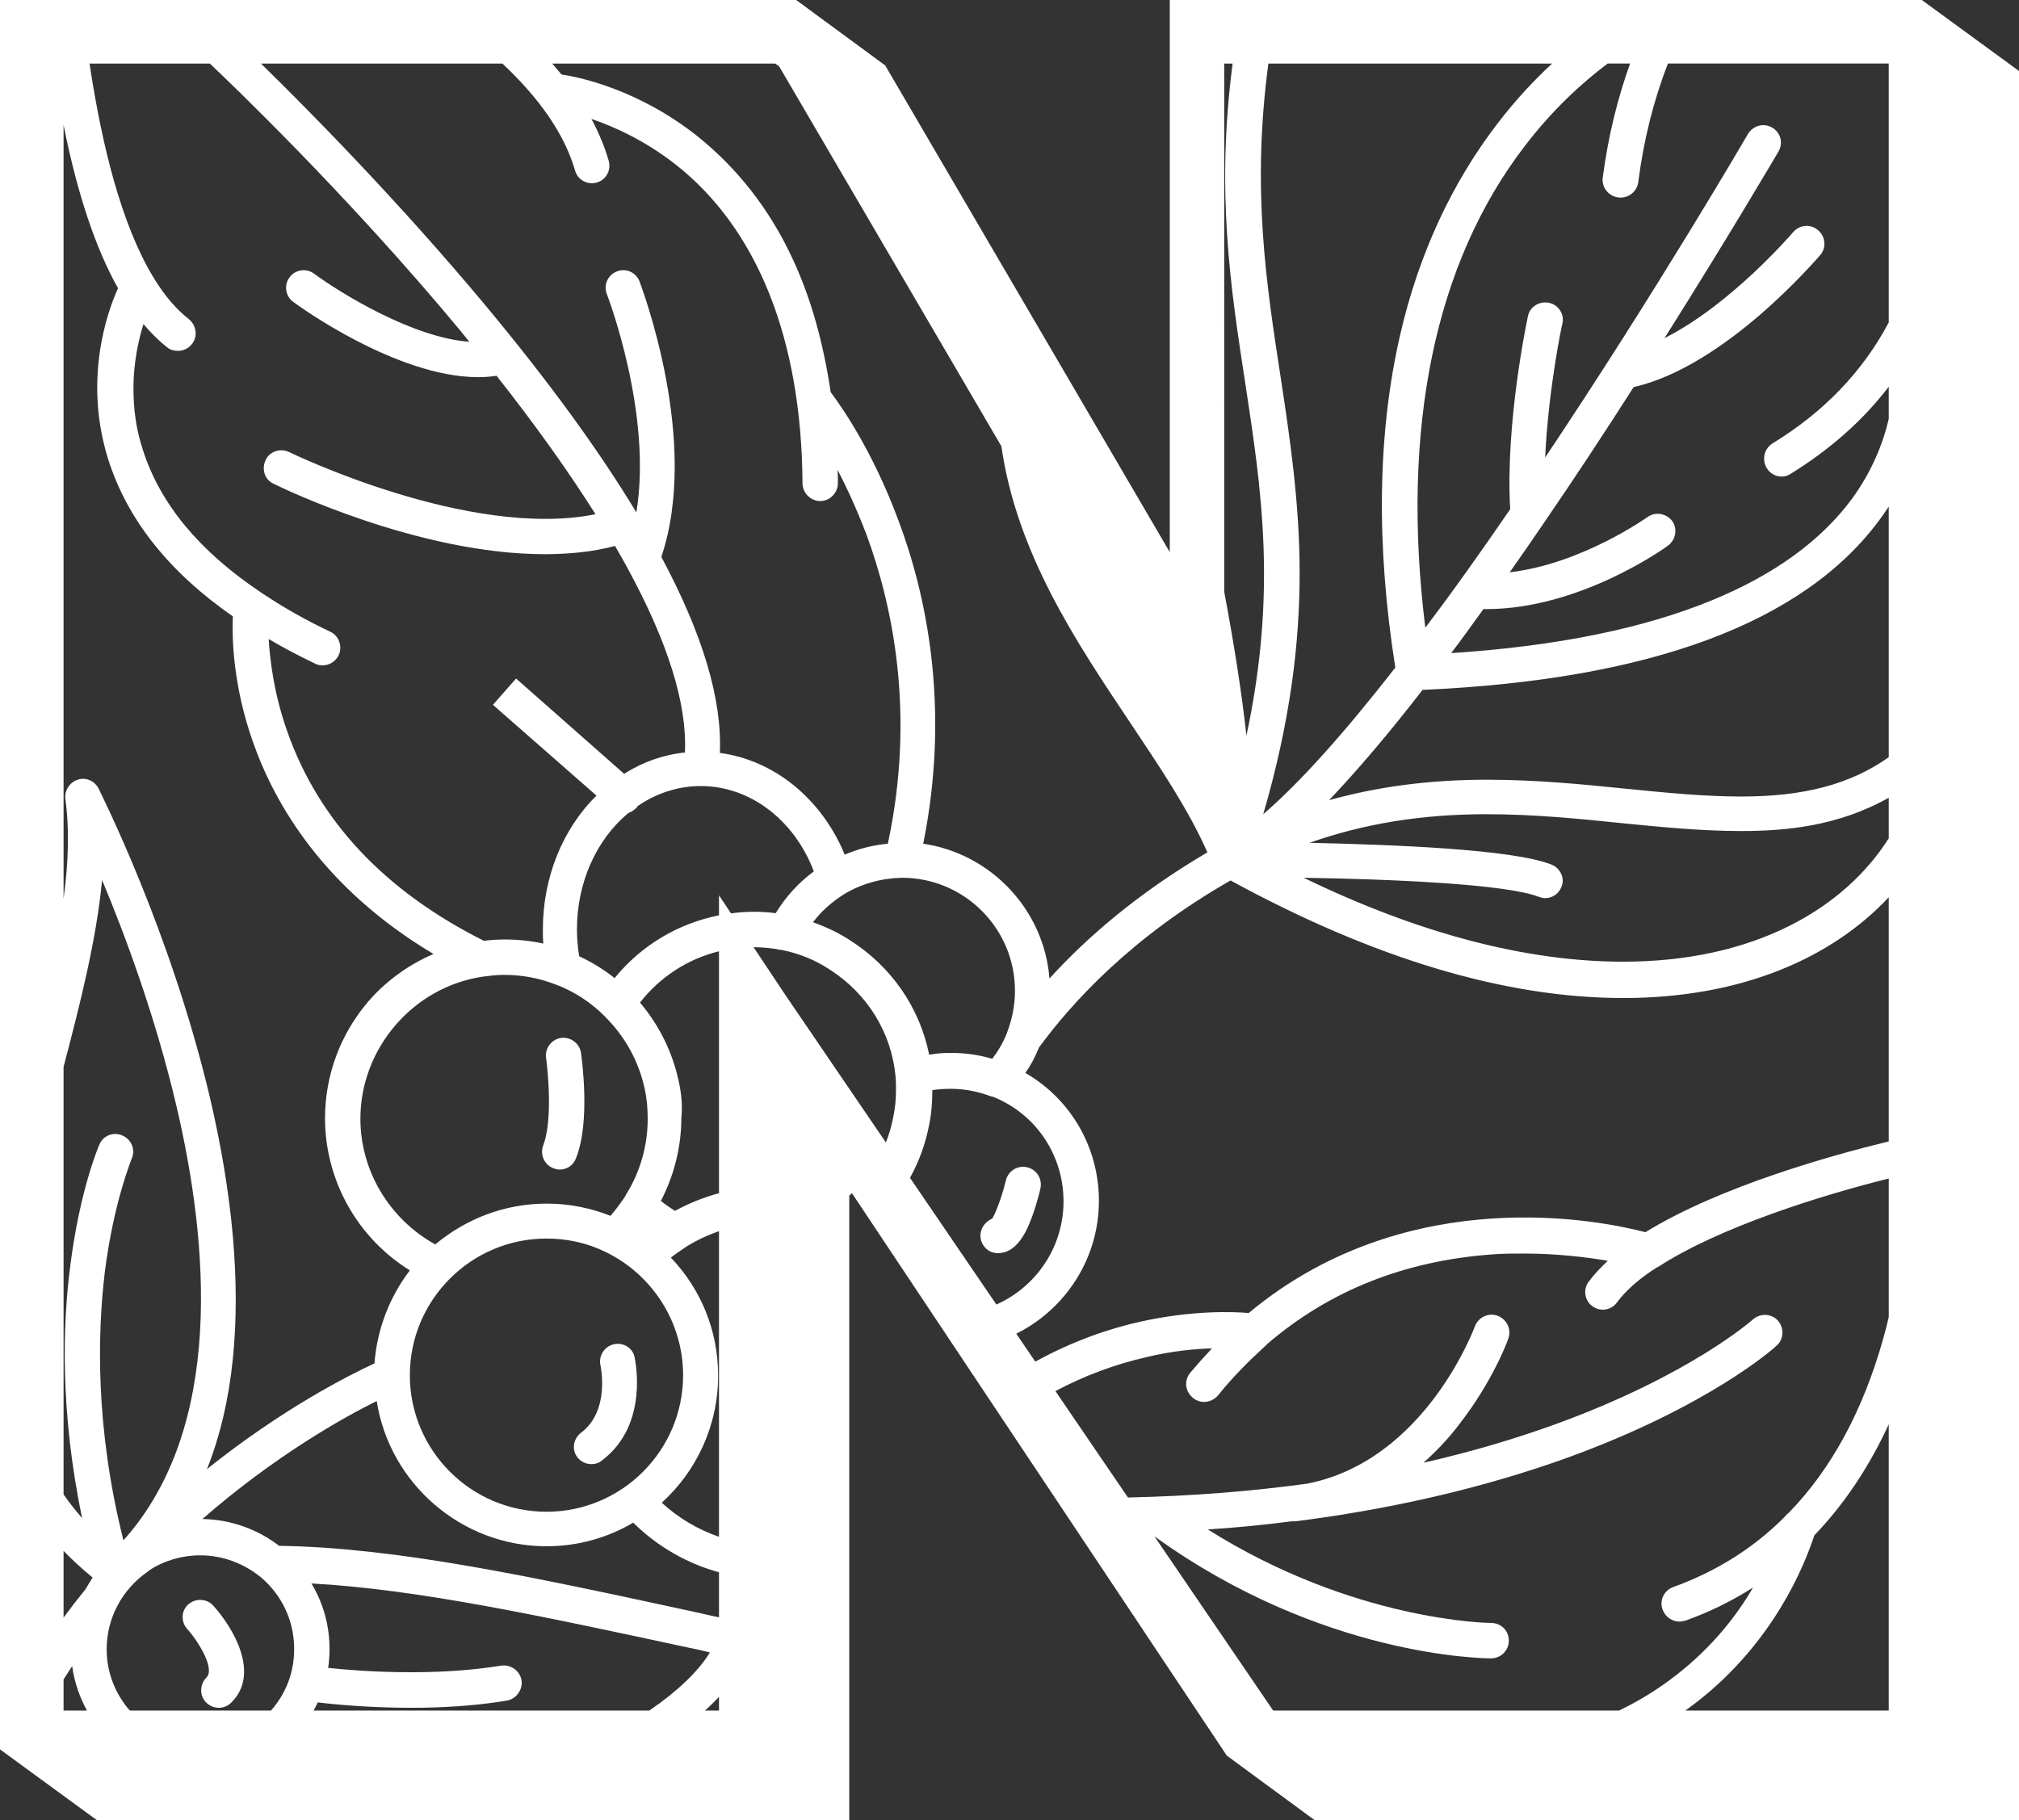 <?xml version="1.0" encoding="UTF-8"?>
<svg id="Layer_2" data-name="Layer 2" xmlns="http://www.w3.org/2000/svg" viewBox="0 0 321.78 290.18">
  <rect x="0" y="0" width="321.78" height="290.18" fill="#333333" stroke="none"/>
  <defs>
    <style>
      .cls-1 {
        fill: #fff;
        stroke-width: 0px;
      }
    </style>
  </defs>
  <g id="Layer_1-2" data-name="Layer 1">
    <g>
      <path class="cls-1" d="M89.41,165.45c-1.51.22-2.6,1.67-2.38,3.19.36,2.6,1.01,10.13-.44,13.89-.58,1.52.15,3.11,1.59,3.69.37.14.66.21,1.02.21,1.15,0,2.17-.65,2.6-1.8,2.32-5.79.94-15.7.8-16.79-.22-1.52-1.67-2.6-3.19-2.39Z"/>
      <path class="cls-1" d="M156.26,196.85c-.07,1.52,1.16,2.9,2.68,2.9h.14c3.26,0,4.78-4.13,5.43-5.86.79-2.17,1.3-4.34,1.3-4.42.36-1.52-.58-3.04-2.1-3.4-1.52-.36-3.04.58-3.4,2.1-.58,2.46-1.59,5.14-2.17,6.08-1.01.43-1.81,1.37-1.88,2.6Z"/>
      <path class="cls-1" d="M94.26,233.39c.58,0,1.16-.15,1.67-.58,7.59-5.72,5.28-16.06,5.2-16.5-.29-1.44-1.8-2.38-3.32-2.02-1.52.36-2.46,1.88-2.1,3.4,0,.07,1.59,7.16-3.11,10.7-1.23.94-1.52,2.68-.58,3.91.58.72,1.37,1.09,2.24,1.09Z"/>
      <path class="cls-1" d="M30.02,255.74c-1.16,1.01-1.23,2.82-.14,3.98,1.8,2.02,4.41,6.29,3.03,7.67-1.08,1.08-1.15,2.89-.07,3.98.58.58,1.3.86,2.03.86s1.44-.28,1.95-.79c4.7-4.56.43-11.87-2.82-15.48-1.01-1.16-2.82-1.23-3.98-.22Z"/>
      <path class="cls-1" d="M310.86,3.34l-4.57-3.34h-119.86v88.01l-20.77-35.53-4.13-7.06-20.45-34.99L126.89,0H0v278.86l3,2.19,12.49,9.13h119.86v-99.58c.15-.13.29-.27.43-.4l18.42,27.65,2.87,4.31,3.16,4.74,7.9,11.85,3.79,5.69,9.56,14.34,2.57,3.87,9.64,14.45,1.82,2.74,3.49,2.57,10.58,7.77h112.2V11.32l-10.92-7.98ZM247.27,137.82c-6.15-2.46-25.39-3.18-38.56-3.47,8.61-3.04,17.8-4.56,28.21-4.56,7.53,0,14.76.72,21.78,1.45,6.58.65,12.73,1.23,18.81,1.23,7.06,0,15.44-.75,23.51-5.31v6.47c-7.06,11.15-21.37,19.67-42.32,19.67-15.41,0-32.56-4.48-50.93-13.38,13.82.21,32.34,1.01,37.47,3.04.37.14.73.21,1.02.21,1.08,0,2.17-.65,2.6-1.81.58-1.3-.14-2.96-1.59-3.54ZM301.02,120.7c-6.13,4.34-13.53,6.27-23.51,6.27-5.72,0-11.79-.58-18.23-1.23-7.16-.73-14.54-1.45-22.28-1.45-9.12,0-17.37,1.09-25.18,3.26,2.25-2.36,4.61-5,7.1-7.93,2.49-2.93,5.09-6.15,7.8-9.65,18.13-.8,33.32-3.47,45.49-8,12.17-4.54,21.32-10.92,27.36-19.13.52-.7,1-1.4,1.45-2.1v39.96ZM301.02,10.13v41.27c-4.12,7.79-10.32,14.27-18.52,19.28-1.3.8-1.74,2.54-.94,3.91.51.87,1.45,1.38,2.39,1.38.5,0,1.01-.15,1.44-.44,6.22-3.85,11.49-8.46,15.63-13.89v5.13c-.92,3.96-2.69,8.38-5.86,12.74-4.92,6.66-12.37,12.08-22.21,16.13-11,4.56-24.96,7.38-41.67,8.47,1.74-2.25,3.4-4.63,5.14-7.02h.5c14.83,0,28.36-9.69,28.94-10.13,1.23-.94,1.52-2.68.65-3.91-.94-1.22-2.67-1.51-3.9-.65-.15.08-10.42,7.46-22,8.83,1.74-2.46,3.48-4.99,5.21-7.52.07-.08.07-.15.15-.22,5.06-7.38,9.91-14.76,14.39-21.78,7.31-1.66,14.58-6.74,20.11-11.5,5.52-4.76,9.3-9.19,9.63-9.55,1.01-1.16.86-2.96-.36-3.98-1.16-1.01-2.97-.87-3.98.36-.15.15-9.84,11.51-20.48,16.86,10.64-16.86,18.02-29.52,18.16-29.73.8-1.38.36-3.04-1.01-3.84-1.38-.79-3.04-.29-3.84,1.02-.21.36-14.61,25.1-32.33,51.58.5-10.78,2.67-21.2,2.75-21.34.36-1.52-.66-3.04-2.18-3.33-1.51-.29-3.03.65-3.32,2.17-.15.72-3.62,17.07-2.82,30.74-4.42,6.44-8.97,12.88-13.53,18.89-3.91-31.55,1.44-58.02,15.84-76.76,4.41-5.79,9.11-10.08,13.22-13.17h3.58c-1.93,5.35-3.46,11.36-4.36,18.16-.21,1.52.87,2.97,2.46,3.18,1.52.22,2.97-.86,3.19-2.38.88-6.84,2.47-13.15,4.74-18.96h35.19ZM247.37,10.13c-2.85,2.63-5.79,5.77-8.64,9.48-7.3,9.48-12.59,20.83-15.55,33.64-3.62,15.63-3.91,33.49-.8,53.17-4.12,5.28-7.93,9.87-11.44,13.77-3.51,3.9-6.71,7.1-9.61,9.6,4.35-14.93,5.8-27.36,5.8-38.46s-1.54-21.47-3.05-31.35c-2.25-14.69-4.62-29.8-1.93-49.85h45.22ZM198.44,60.92c2.6,17.07,5.13,33.35.21,56.35-.7-6.43-1.87-14.06-3.54-22.95V10.13h1.34c-2.67,20.41-.32,35.8,1.99,50.79ZM123.56,10.13l.63.47,35.41,60.54c2.44,17.08,11.97,31.26,20.46,43.96,4.78,7.17,9.33,13.89,12.37,20.77-11.21,6.58-19.39,13.74-25.17,20.11-.87-11-9.34-19.9-20.12-21.49,4.42-21.92.37-40.08-3.97-51.58-4.13-11.14-9.19-18.3-10.78-20.4-1.16-7.81-3.11-14.9-6.01-21.13-3.69-8.03-8.9-14.61-15.33-19.75-9.34-7.37-18.67-9.33-21.56-9.76-.48-.58-.97-1.16-1.48-1.74h35.55ZM160.53,164.51c0,.08-.07.15-.07.22-.58,1.45-1.38,2.82-2.32,4.05-2.17-.65-4.34-.94-6.58-.94-1.16,0-2.32.07-3.47.29-1.52-7.52-6.01-14.03-12.59-18.23-1.88-1.23-3.91-2.17-5.93-2.89,1.37-1.81,3.03-3.26,4.99-4.49,2.75-1.66,5.93-2.53,9.18-2.6,9.99,0,18.02,8.1,18.02,18.01,0,2.32-.44,4.49-1.23,6.58ZM169.5,191.5c0,7.34-4.41,13.65-10.7,16.45l-13.77-20.2c1.46-2.62,2.49-5.47,3.06-8.48.36-1.73.5-3.54.5-5.35v-.15c.94-.14,1.96-.21,2.9-.21,2.24,0,4.41.43,6.51,1.23h.14c6.87,2.67,11.36,9.26,11.36,16.71ZM114.59,257.81c-1.16-.25-2.32-.5-3.47-.77-26.7-5.79-47.82-10.34-66.63-10.63-3.4-2.61-7.67-4.2-12.23-4.27,11.43-9.98,22.36-16.13,27.78-18.81,2.03,13.09,13.46,23.15,27.06,23.15,5.06,0,9.77-1.37,13.82-3.76,3.84,3.8,8.56,6.5,13.67,7.91v7.18ZM103.49,272.67h-53.51c.24-.42.46-.86.66-1.3,2.96.36,8.46.86,14.9.86,4.78,0,10.13-.28,15.27-1.15,1.51-.29,2.53-1.74,2.31-3.26-.29-1.52-1.74-2.53-3.26-2.31-10.49,1.73-22.2.94-27.56.36.15-1.01.22-1.95.22-2.97,0-3.83-1.01-7.38-2.89-10.49,17,.94,36.46,5.14,60.33,10.28,1.09.21,2.1.43,3.18.72-1.84,3.03-5.24,6.25-9.65,9.26ZM13.09,241.99c-1.08-1.23-2.07-2.49-2.96-3.77v-68.15c2.73-10.39,5.25-20.39,6.14-29.79,3.69,8.83,8.47,21.7,11.8,35.81,5.21,22.06,7.74,51.44-8.4,69.45-4.55-18.16-4.12-33.13-2.96-42.83,1.45-11.28,4.27-17.87,4.27-18.01.65-1.38,0-3.04-1.45-3.69-1.45-.65-3.11,0-3.69,1.45-.14.29-3.11,7.23-4.63,19.24-1.23,9.33-1.66,23.37,1.88,40.29ZM17,262.9c0-5.06,2.53-9.55,6.44-12.3.14-.07.21-.14.36-.29,1.15-.76,2.44-1.35,3.8-1.76,1.37-.4,2.81-.62,4.3-.62,3.62,0,6.95,1.3,9.55,3.4.14.07.22.21.36.29,3.11,2.75,5.07,6.72,5.07,11.21,0,1.59-.22,3.04-.66,4.49-.62,1.99-1.67,3.81-3.02,5.35h-22.51c-2.3-2.62-3.69-6.04-3.69-9.77ZM99.69,190.56v.07c-.73,1.09-1.52,2.17-2.39,3.18-3.11-1.23-6.51-1.95-10.13-1.95-6.8,0-12.95,2.46-17.8,6.51-7.3-4.05-11.93-11.72-11.93-20.04,0-11.21,8.39-20.98,19.46-22.64,1.16-.15,2.24-.29,3.4-.29,2.89,0,5.71.51,8.39,1.59q.07,0,.15.07h.07c2.75,1.09,5.28,2.75,7.45,4.92l.07.07.07.08c3.11,3.11,5.29,7.01,6.23,11.36.36,1.59.5,3.18.5,4.84,0,4.34-1.23,8.61-3.54,12.23ZM87.1,197.43c3.33,0,6.51.72,9.33,2.1.07.07.22.07.29.14,3.58,1.78,6.62,4.52,8.76,7.9,2.14,3.37,3.39,7.37,3.39,11.64,0,12.01-9.76,21.77-21.77,21.77s-21.78-9.76-21.78-21.77,9.77-21.78,21.78-21.78ZM105.47,239.54c5.5-5,8.98-12.23,8.98-20.26,0-7.31-2.83-13.89-7.53-18.81.72-.58,1.52-1.09,2.24-1.59,0,0,.08,0,.08-.07,1.69-1.06,3.48-1.91,5.35-2.55v48.71c-3.37-1.16-6.48-3-9.12-5.43ZM107.57,193.02c-.79-.51-1.52-1.01-2.24-1.59,2.1-4.05,3.26-8.61,3.26-13.24.21-1.96,0-3.98-.44-5.93-1.01-4.63-3.11-8.83-6.15-12.45,3.21-4.11,7.64-6.96,12.59-8.17v38.56c-2.43.66-4.79,1.6-7.02,2.82ZM116.5,145.59l-1.91-2.87v3.19c-6.52,1.29-12.38,4.78-16.64,10-1.74-1.38-3.62-2.54-5.64-3.48-.22-1.37-.36-2.82-.36-4.27,0-7.37,3.03-14.32,8.24-18.59.44-.14.87-.43,1.23-.79.08-.08.15-.15.22-.29,3.04-2.1,6.51-3.19,10.06-3.19,3.94,0,7.67,1.36,10.79,3.74,3.13,2.37,5.66,5.77,7.22,9.86-2.46,1.81-4.49,4.06-6.08,6.66-1.15-.14-2.31-.22-3.54-.22-1.21.01-2.41.1-3.59.25ZM80.07,10.13c6.03,5.65,9.95,11.38,11.59,17.08.43,1.51,2.02,2.31,3.47,1.88,1.52-.44,2.31-2.03,1.88-3.48-.65-2.24-1.59-4.48-2.75-6.65,3.62,1.23,8.47,3.4,13.38,7.23,13.1,10.28,20.12,27.93,20.26,50.86,0,1.52,1.3,2.82,2.82,2.82.76,0,1.47-.32,1.98-.84.51-.52.84-1.22.84-1.98,0-.72,0-1.45-.07-2.17,1.52,2.89,3.11,6.37,4.63,10.35,4.05,10.99,7.89,28.35,3.4,49.26-2.39.22-4.63.8-6.87,1.74-3.69-8.9-11.21-15.05-19.9-16.21.37-8.53-2.74-18.95-9.33-31.25,6.22-18.45-3.11-42.83-3.47-43.91-.58-1.45-2.17-2.17-3.62-1.59-1.44.57-2.17,2.17-1.59,3.61.07.22,7.31,18.96,4.7,34.8-5.93-9.84-13.89-20.76-23.8-32.7-14.16-17.01-28.77-31.76-36.03-38.85h38.48ZM33.44,10.13c2.9,2.74,21.77,20.72,39.84,42.47.51.65,1.01,1.23,1.52,1.88-8.97-.65-20.4-7.67-24.74-10.85-1.23-.94-3.04-.65-3.91.58-.94,1.23-.65,3.03.58,3.9.72.58,16.5,12.01,29.45,12.01,1.01,0,2.02-.07,2.96-.22,6.22,7.89,11.43,15.2,15.77,22.07-20.11,4.05-48.54-9.77-48.83-9.91-1.37-.65-3.11-.15-3.76,1.3-.65,1.45-.15,3.11,1.3,3.76,1.16.58,23.01,11.22,43.19,11.22,3.83,0,7.67-.37,11.21-1.31.65,1.09,1.23,2.17,1.81,3.19.07.07.07.14.15.29,6.44,11.79,9.55,21.7,9.18,29.44-3.47.36-6.72,1.52-9.69,3.4l-17.22-15.19-3.69,4.19,16.5,14.47c-5.43,5.36-8.54,13.1-8.54,21.34,0,.73,0,1.52.07,2.25-2.02-.44-4.05-.65-6.15-.65-1.08,0-2.24.07-3.32.21-15.85-7.95-26.34-19.17-31.33-33.35-2.1-5.93-2.75-11.21-2.97-14.76,2.32,1.38,4.78,2.68,7.38,3.91.37.22.8.29,1.23.29,1.02,0,2.03-.58,2.54-1.59.65-1.38.07-3.11-1.31-3.76-3.98-1.88-7.52-3.91-10.78-6.08-.14-.07-.29-.22-.43-.29-4.84-3.25-8.82-6.76-11.94-10.52-3.11-3.77-5.35-7.78-6.72-12.05-1.16-3.47-1.52-6.8-1.52-9.84,0-4.12.79-7.67,1.59-10.27,1.23,1.44,2.46,2.67,3.76,3.69.51.43,1.16.58,1.74.58.86,0,1.66-.37,2.24-1.09.94-1.23.72-2.97-.51-3.98-1.95-1.52-3.76-3.62-5.42-6.29-.08-.15-.15-.29-.22-.36-2.42-3.98-4.54-9.19-6.33-15.53-1.52-5.39-2.8-11.59-3.85-18.55h19.17ZM18.81,45.94c-1.74,3.84-5.57,14.69-1.52,27.42,3.04,9.48,9.62,17.8,19.82,24.89-.15,3.33,0,10.92,3.18,19.96,3.48,9.92,11.22,23.37,28.8,33.86-3.91,1.67-7.53,4.27-10.35,7.52-4.48,5.21-6.94,11.8-6.94,18.67,0,9.91,5.2,19.1,13.52,24.24-3.18,4.19-5.21,9.26-5.64,14.83-4.05,1.88-14.68,7.23-26.69,16.85,2.09-5.28,3.47-11.14,4.12-17.58,1.23-12.08,0-26.11-3.69-41.81-6.29-26.48-17.29-48.18-17.72-49.12-.66-1.23-2.03-1.81-3.33-1.38-1.3.44-2.1,1.74-1.96,3.04.69,4.95.49,10.29-.28,15.9V19.91c2.18,10.94,5.08,19.63,8.68,26.03ZM14.76,251.47c-.37.58-.73,1.16-1.09,1.81-1.22,1.5-2.4,3.03-3.54,4.57v-10.63c1.43,1.48,2.97,2.89,4.63,4.25ZM10.13,272.67v-4.96c.45-.71.9-1.42,1.37-2.13.35,2.54,1.17,4.93,2.36,7.09h-3.73ZM114.59,272.67h-2.22c.79-.72,1.54-1.45,2.22-2.19v2.19ZM125.22,158.68l-5.12-7.69c1.49,0,2.91.15,4.33.43h.14c2.82.58,5.36,1.59,7.74,3.18,5.94,3.84,9.77,9.99,10.42,17v.08c.07.72.07,1.44.07,2.09,0,1.45-.14,2.9-.43,4.27-.27,1.41-.66,2.78-1.18,4.08l-15.97-23.44ZM161.97,212.6c2.64-1.31,5.01-3.11,6.98-5.27,3.84-4.2,6.19-9.79,6.19-15.9,0-8.54-4.48-16.21-11.72-20.4.87-1.23,1.59-2.61,2.17-4.06,5.36-7.3,14.83-17.65,30.53-26.62,11.33,6.18,22.25,10.87,32.7,14.01,10.46,3.14,20.44,4.73,29.88,4.73,19.23,0,33.46-6.6,42.32-16.06v38.92c-8.75,2.12-26.83,7.1-38.78,14.47-3.32-.87-12.73-2.97-24.59-2.17-10.85.72-25.47,4.05-38.63,15.05-2.61-.22-9.05-.44-17.22,1.37-4.77,1.05-10.61,2.98-16.8,6.38l-3.03-4.45ZM183.98,244.89c26.63,19.24,52.52,19.46,53.67,19.46,1.52,0,2.82-1.23,2.82-2.82s-1.23-2.82-2.82-2.82c-.22,0-21.85-.22-45.15-14.91,4.56-.29,8.98-.72,13.39-1.3h.58c.58-.07,1.15-.14,1.73-.22,14.98-2.02,28.94-5.35,41.6-9.91,22.5-8.17,32.92-17.43,33.35-17.87,1.16-1.01,1.23-2.82.22-3.97-1.01-1.16-2.82-1.23-3.98-.22-.07.07-9.98,8.9-31.47,16.71-5.79,2.1-12.8,4.27-21.05,6.15,2.02-1.81,3.98-3.84,5.71-6.15,5.36-6.87,7.74-13.38,7.82-13.67.5-1.45-.22-3.04-1.74-3.62-1.45-.51-3.04.22-3.62,1.74-.07.21-7.88,21.34-26.69,25.03-8.58,1.18-18.11,1.98-28.58,2.21l-11.56-16.96c4.59-2.45,9.47-4.27,14.6-5.44,3.98-.94,7.52-1.3,10.35-1.37-1.16,1.23-2.32,2.53-3.48,3.9-1.01,1.23-.79,2.97.44,3.98.5.44,1.15.65,1.81.65.79,0,1.59-.36,2.17-1.01,2.31-2.89,4.84-5.42,7.45-7.81.14-.15.29-.22.36-.36,9.91-8.54,21.92-13.31,35.88-14.33,1.74-.14,3.4-.14,4.99-.14,5.43,0,10.06.58,13.46,1.16-1.16,1.08-2.17,2.17-3.04,3.32-.94,1.23-.65,3.04.58,3.91,1.23.94,3.04.65,3.91-.58,1.44-1.95,3.69-3.91,6.44-5.64h.07c9.84-6.41,26.18-11.48,36.82-14.13v22.1c-.26,1.12-.55,2.25-.87,3.39-3.25,11.57-8.32,20.9-15.12,27.85-.21.14-.43.36-.65.65-4.99,4.99-10.92,8.68-17.72,11.14-1.45.51-2.25,2.17-1.67,3.62.44,1.16,1.52,1.88,2.68,1.88.29,0,.65-.07.94-.15,3.83-1.37,7.38-3.11,10.78-5.28-2.6,4.49-6.51,9.48-12.15,13.89-2.84,2.23-5.91,4.14-9.2,5.72h-55.13l-18.93-27.78ZM301.02,272.67h-32.42c.69-.49,1.37-1,2.04-1.52,11.86-9.33,16.78-21.12,18.52-26.41,4.72-4.9,8.7-10.84,11.86-17.7v45.63Z"/>
    </g>
  </g>
</svg>